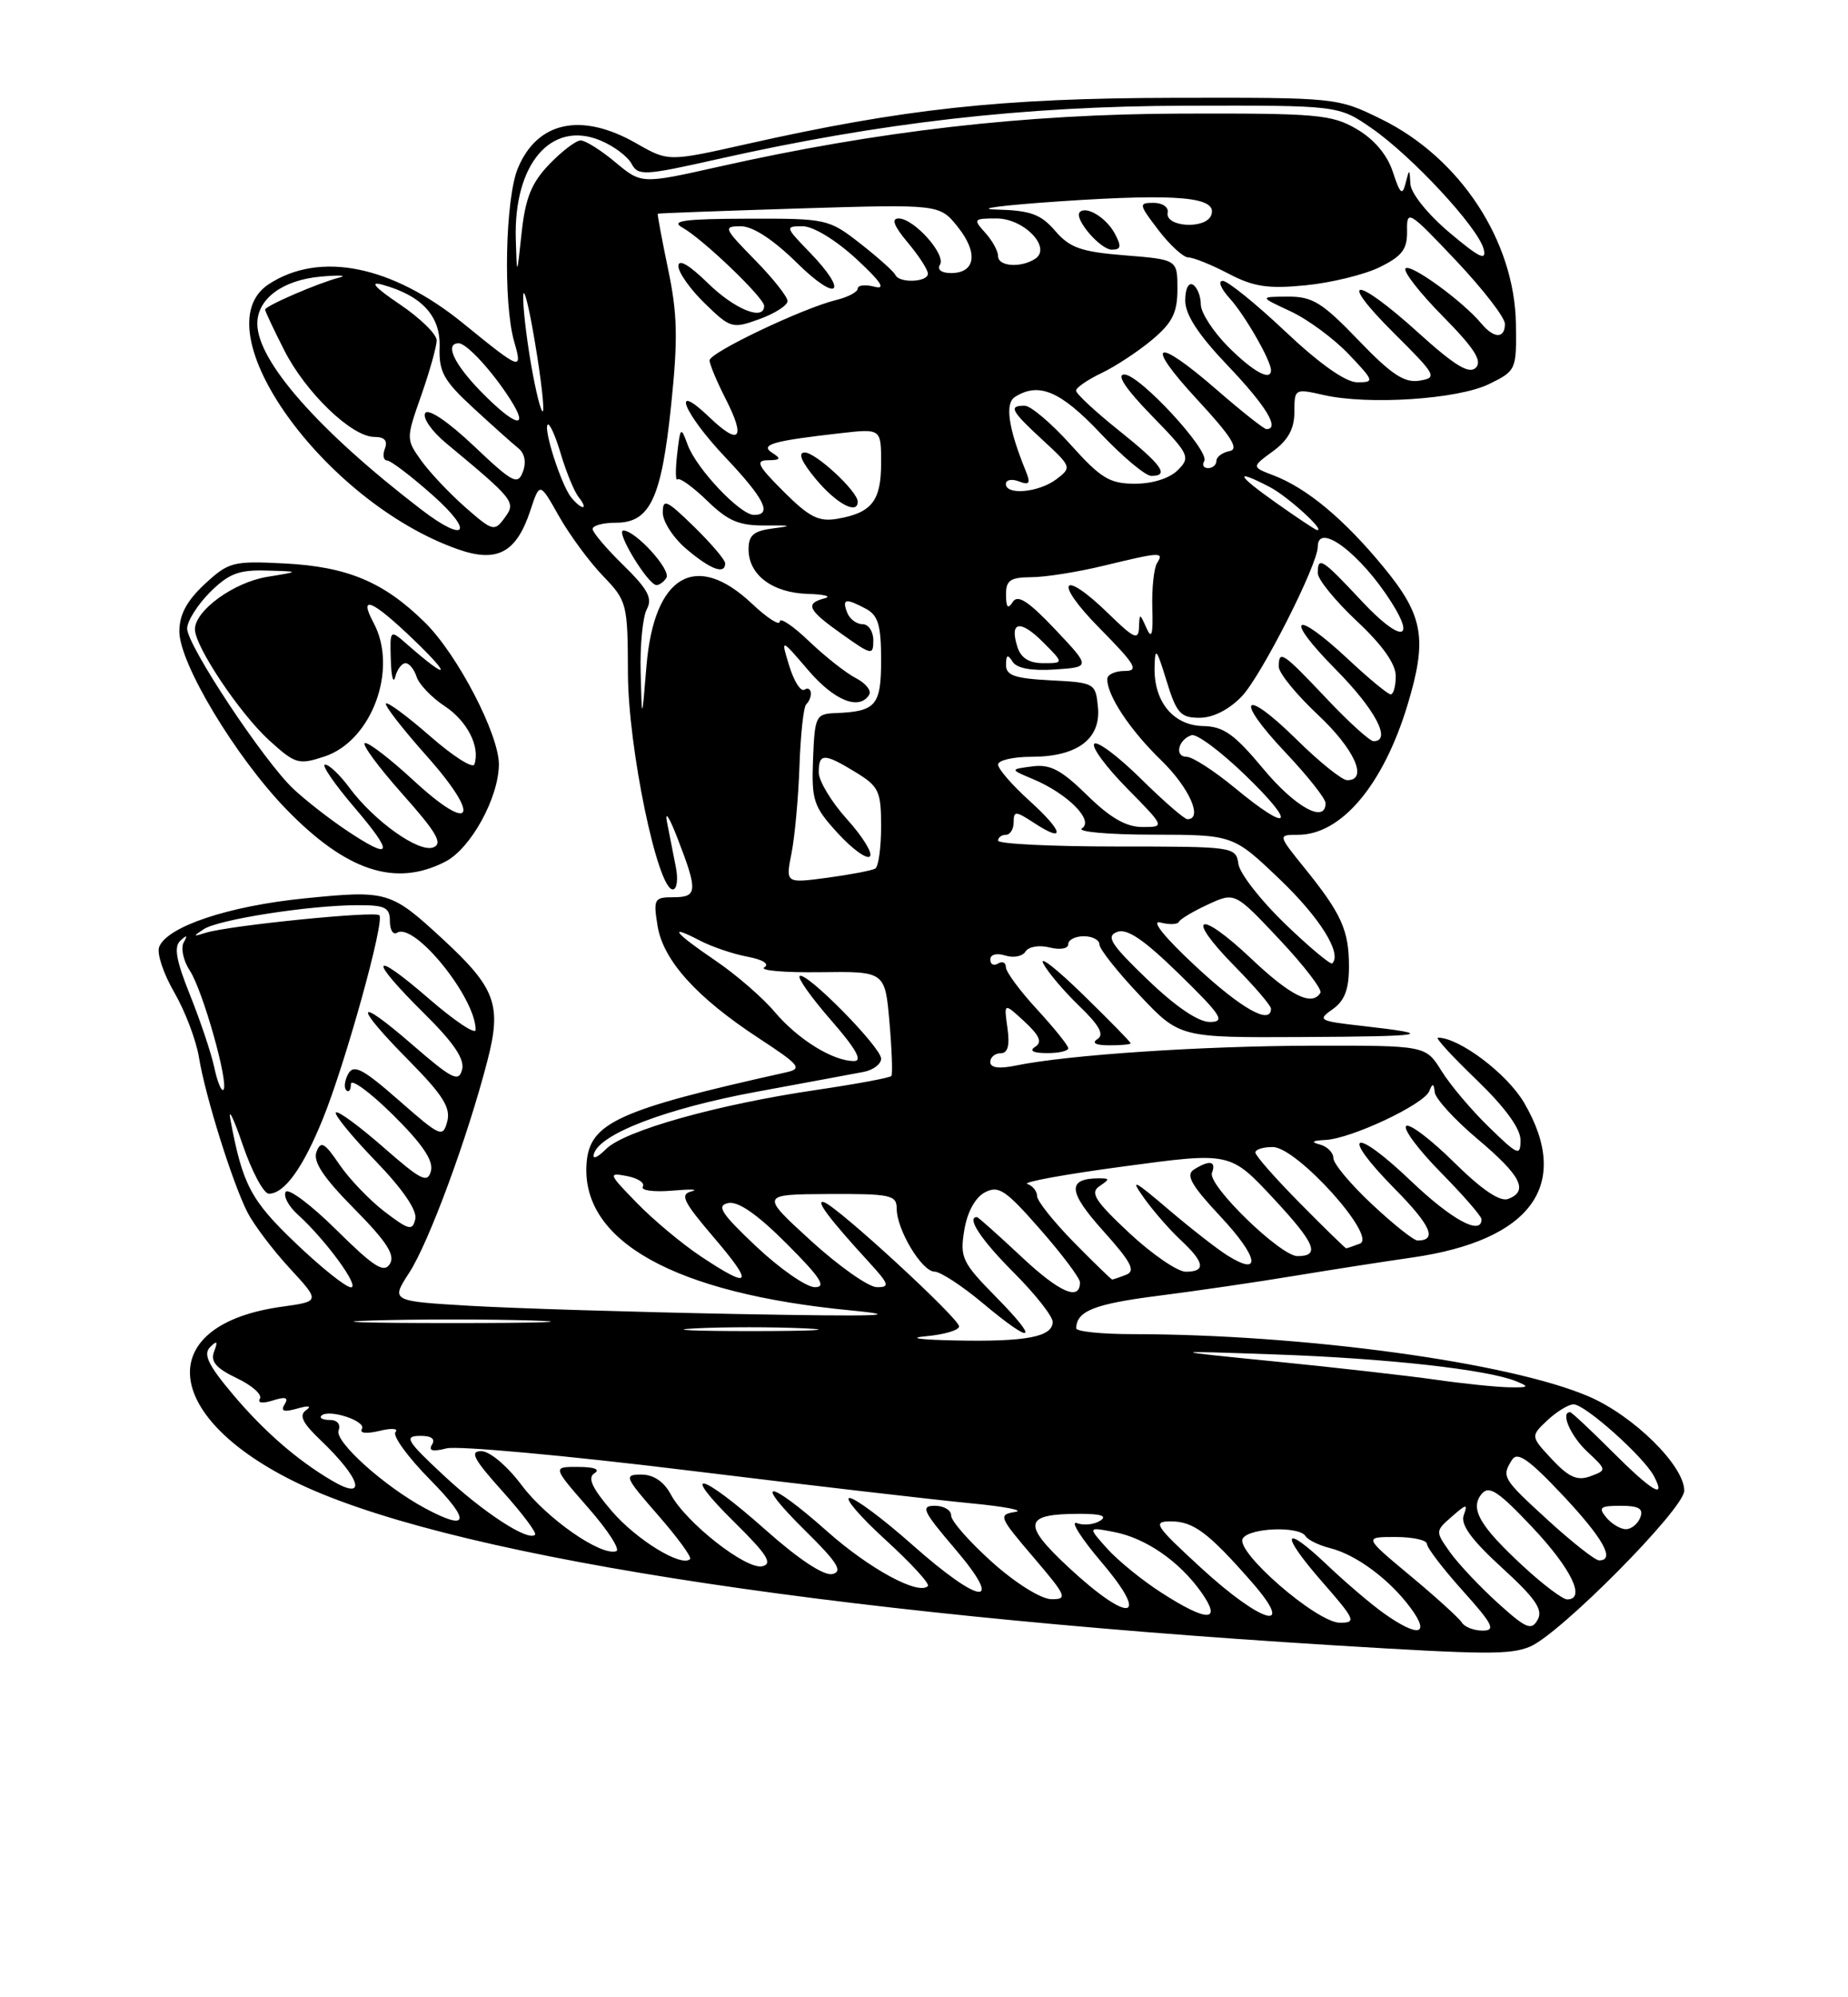 <?xml version="1.0" encoding="UTF-8" standalone="no"?>
<!DOCTYPE svg PUBLIC "-//W3C//DTD SVG 1.1//EN" "http://www.w3.org/Graphics/SVG/1.1/DTD/svg11.dtd" >
<svg xmlns="http://www.w3.org/2000/svg" xmlns:xlink="http://www.w3.org/1999/xlink" version="1.1" viewBox="0 0 237 256">
 <g >
 <path fill="currentColor"
d=" M 196.18 211.07 C 200.00 209.52 216.00 193.38 216.00 191.07 C 216.00 187.86 209.53 181.48 203.76 178.99 C 193.59 174.62 167.22 171.02 145.25 171.00 C 141.26 171.00 138.01 170.66 138.02 170.25 C 138.06 168.04 140.34 167.13 148.50 166.09 C 153.45 165.46 161.32 164.31 166.00 163.53 C 170.68 162.76 177.47 161.70 181.11 161.18 C 196.43 158.98 201.60 151.83 195.46 141.34 C 193.28 137.62 187.15 133.00 184.41 133.00 C 184.03 133.00 186.27 135.44 189.37 138.41 C 192.99 141.90 195.00 144.64 195.00 146.12 C 195.00 148.23 194.69 148.10 190.94 144.45 C 188.70 142.28 185.97 139.04 184.86 137.25 C 182.84 134.00 182.84 134.00 168.17 134.03 C 153.94 134.07 136.89 135.21 130.25 136.58 C 128.11 137.02 127.00 136.86 127.00 136.12 C 127.00 135.51 127.60 135.00 128.33 135.00 C 129.25 135.00 129.52 134.01 129.20 131.75 C 128.74 128.50 128.74 128.50 131.38 130.93 C 133.33 132.74 133.69 133.58 132.76 134.17 C 131.95 134.68 132.49 134.97 134.25 134.98 C 135.76 134.99 137.00 134.71 137.00 134.36 C 137.00 134.01 135.20 131.77 133.00 129.38 C 130.80 127.00 129.00 124.56 129.00 123.96 C 129.00 123.37 128.55 123.16 128.00 123.50 C 127.45 123.84 127.00 123.61 127.00 122.99 C 127.00 122.34 127.80 122.12 128.92 122.47 C 129.97 122.81 131.14 122.58 131.52 121.96 C 131.91 121.33 133.28 121.10 134.61 121.44 C 135.96 121.78 137.00 121.59 137.00 121.02 C 137.00 120.46 137.90 120.00 139.00 120.00 C 140.10 120.00 141.00 120.48 141.00 121.06 C 141.00 121.64 143.32 124.57 146.15 127.56 C 151.29 133.00 151.29 133.00 166.90 132.92 C 183.15 132.84 184.45 132.60 174.65 131.49 C 169.14 130.87 168.92 130.74 170.90 129.36 C 172.44 128.28 173.00 126.82 173.00 123.88 C 173.00 119.24 172.04 117.11 167.30 111.25 C 163.87 107.00 163.87 107.00 166.47 107.00 C 172.01 107.00 177.38 100.64 180.49 90.42 C 183.08 81.88 182.57 78.92 177.43 72.68 C 172.38 66.54 167.60 62.56 163.32 60.93 C 160.50 59.85 160.50 59.85 163.25 57.84 C 165.20 56.42 166.00 54.95 166.00 52.81 C 166.00 49.82 166.05 49.79 169.75 50.63 C 175.49 51.94 186.99 51.18 190.98 49.22 C 194.44 47.53 194.50 47.40 194.41 41.50 C 194.24 30.87 187.25 20.24 177.18 15.29 C 171.50 12.50 171.49 12.50 150.50 12.54 C 128.41 12.58 115.87 13.94 95.69 18.48 C 85.71 20.72 85.71 20.72 81.60 18.37 C 74.59 14.36 68.93 15.54 66.42 21.55 C 64.80 25.41 64.51 38.82 65.94 43.78 C 67.03 47.57 66.87 47.52 59.37 41.42 C 50.24 34.01 40.99 32.16 34.46 36.43 C 25.69 42.18 41.49 64.32 58.69 70.39 C 63.76 72.18 66.23 70.86 68.03 65.39 C 69.22 61.79 69.22 61.79 71.68 66.15 C 73.03 68.54 75.57 71.99 77.32 73.81 C 80.42 77.03 80.50 77.35 80.53 86.31 C 80.56 95.86 84.33 114.00 86.28 114.00 C 86.82 114.00 86.99 112.70 86.67 111.12 C 86.36 109.53 85.85 106.94 85.54 105.37 C 85.24 103.79 85.85 104.75 86.91 107.50 C 89.51 114.22 89.45 115.00 86.37 115.00 C 83.90 115.00 83.77 115.22 84.33 118.67 C 85.05 123.10 89.32 127.84 97.34 133.09 C 102.58 136.52 102.94 136.97 100.84 137.44 C 79.34 142.22 75.63 143.90 75.23 149.05 C 74.44 159.07 86.47 165.78 109.14 167.96 C 116.22 168.65 112.66 168.76 94.50 168.42 C 81.30 168.17 65.92 167.70 60.31 167.37 C 50.12 166.77 50.12 166.77 52.48 163.13 C 55.00 159.26 59.95 145.85 62.50 135.99 C 64.37 128.78 63.58 126.64 56.72 120.31 C 50.10 114.21 49.67 114.08 39.03 115.15 C 29.28 116.13 21.41 118.77 20.41 121.38 C 20.09 122.20 20.97 124.81 22.34 127.18 C 23.72 129.56 25.15 133.30 25.51 135.50 C 26.32 140.47 29.79 151.54 31.72 155.36 C 32.52 156.94 34.95 160.16 37.12 162.52 C 41.07 166.80 41.07 166.80 36.18 167.48 C 19.87 169.72 20.56 181.30 37.50 189.77 C 56.23 199.13 104.77 206.80 171.00 210.88 C 190.55 212.08 193.61 212.11 196.18 211.07 Z  M 145.00 133.72 C 145.00 133.56 142.25 130.75 138.88 127.47 C 135.52 124.19 133.23 122.40 133.80 123.50 C 134.37 124.60 136.45 127.05 138.41 128.94 C 140.99 131.42 141.64 132.61 140.75 133.18 C 139.96 133.68 140.51 133.98 142.25 133.98 C 143.76 133.99 145.00 133.87 145.00 133.72 Z  M 57.13 110.43 C 60.37 108.76 63.94 102.28 63.98 98.00 C 64.01 94.16 58.69 83.93 54.53 79.82 C 49.25 74.60 44.59 72.64 36.50 72.22 C 29.87 71.88 29.33 72.02 26.25 74.87 C 23.96 77.00 23.00 78.78 23.00 80.93 C 23.00 85.02 30.19 96.98 36.68 103.69 C 44.41 111.66 50.72 113.75 57.13 110.43 Z  M 177.50 206.80 C 175.85 205.63 172.60 202.86 170.27 200.65 C 164.47 195.13 164.06 196.46 169.61 202.80 C 173.81 207.60 173.98 208.00 171.83 207.99 C 168.86 207.97 158.36 198.85 159.38 197.19 C 160.24 195.81 166.62 195.57 167.43 196.89 C 167.73 197.38 169.16 198.07 170.59 198.43 C 173.95 199.28 178.21 202.44 180.92 206.11 C 183.49 209.59 181.88 209.91 177.50 206.80 Z  M 187.48 207.97 C 187.14 207.41 184.16 204.71 180.87 201.97 C 174.90 197.00 174.90 197.00 178.95 197.00 C 181.18 197.00 183.00 197.40 183.00 197.89 C 183.00 198.38 185.07 201.08 187.59 203.89 C 191.46 208.19 191.86 209.00 190.15 209.00 C 189.03 209.00 187.83 208.54 187.48 207.97 Z  M 192.10 205.47 C 189.80 203.39 187.05 200.47 185.98 198.98 C 184.06 196.28 184.06 196.25 186.20 194.38 C 188.07 192.74 188.26 192.72 187.72 194.20 C 187.28 195.40 188.69 197.35 192.61 200.93 C 196.93 204.88 197.92 206.32 197.20 207.61 C 196.40 209.03 195.73 208.75 192.10 205.47 Z  M 148.95 204.14 C 146.50 202.57 143.38 200.03 142.00 198.50 C 139.50 195.71 139.50 195.71 142.83 196.35 C 146.90 197.12 151.21 200.08 154.03 204.04 C 156.79 207.92 154.88 207.96 148.95 204.14 Z  M 154.02 200.95 C 148.10 195.51 147.77 195.00 150.16 195.00 C 153.05 195.00 154.98 196.44 160.51 202.75 C 166.33 209.39 161.86 208.15 154.02 200.95 Z  M 137.06 200.91 C 131.01 195.28 131.27 194.03 138.50 194.03 C 141.23 194.03 142.05 194.31 141.09 194.92 C 140.32 195.41 138.97 195.55 138.09 195.22 C 137.22 194.90 138.67 197.19 141.33 200.31 C 147.63 207.74 144.83 208.13 137.06 200.91 Z  M 127.23 200.22 C 124.33 197.62 121.97 194.94 121.98 194.25 C 121.99 193.56 121.05 193.00 119.88 193.00 C 118.03 193.00 118.36 193.70 122.46 198.50 C 128.94 206.09 125.80 205.80 117.00 198.00 C 113.28 194.70 109.66 192.00 108.95 192.00 C 108.25 192.00 110.34 194.43 113.59 197.39 C 116.84 200.36 119.28 203.01 119.00 203.29 C 117.79 204.50 111.48 201.08 106.05 196.25 C 98.43 189.49 96.41 189.43 103.25 196.17 C 107.41 200.27 108.14 201.43 106.75 201.75 C 105.66 202.00 102.42 199.86 98.16 196.07 C 89.83 188.67 86.99 188.01 94.25 195.17 C 98.39 199.25 99.13 200.43 97.76 200.75 C 95.69 201.22 87.95 195.15 86.02 191.53 C 85.14 189.90 83.81 189.00 82.25 189.00 C 79.98 189.00 80.11 189.30 84.39 194.20 C 86.89 197.06 88.74 199.59 88.50 199.83 C 87.42 200.92 81.60 197.35 78.45 193.67 C 75.91 190.70 75.32 189.41 76.24 188.83 C 77.02 188.34 76.22 188.02 74.17 188.02 C 70.84 188.00 70.84 188.00 75.43 193.25 C 77.96 196.13 79.58 198.64 79.03 198.82 C 77.06 199.48 70.09 194.62 66.90 190.36 C 65.04 187.88 62.81 186.00 61.72 186.00 C 60.20 186.00 60.74 187.03 64.44 191.14 C 66.98 193.97 68.86 196.47 68.62 196.71 C 67.73 197.60 62.03 193.89 56.85 189.06 C 52.17 184.70 51.79 184.07 53.81 184.04 C 55.30 184.01 55.87 184.41 55.41 185.15 C 54.91 185.95 55.47 186.10 57.28 185.64 C 58.71 185.29 72.61 186.55 88.18 188.46 C 103.76 190.37 120.10 192.26 124.50 192.68 C 128.90 193.10 131.46 193.60 130.19 193.79 C 128.00 194.14 128.11 194.42 132.52 199.58 C 136.79 204.58 136.97 205.00 134.83 204.97 C 133.50 204.95 130.24 202.92 127.23 200.22 Z  M 195.41 200.81 C 189.76 195.60 188.46 193.36 190.02 191.48 C 190.96 190.34 192.14 191.12 196.55 195.79 C 201.53 201.08 203.42 205.00 200.98 205.00 C 200.42 205.00 197.91 203.12 195.41 200.81 Z  M 198.58 194.90 C 192.66 189.49 192.54 189.28 193.92 187.10 C 194.60 186.02 196.07 187.04 200.37 191.60 C 205.59 197.15 207.20 200.00 205.08 200.00 C 204.57 200.00 201.65 197.70 198.58 194.90 Z  M 206.00 194.50 C 204.94 193.22 205.21 193.00 207.85 193.00 C 210.18 193.00 210.80 193.37 210.36 194.50 C 210.05 195.32 209.21 196.00 208.52 196.00 C 207.82 196.00 206.68 195.32 206.00 194.50 Z  M 54.50 193.31 C 49.27 190.50 42.88 184.75 43.42 183.34 C 43.72 182.56 43.26 182.00 42.30 182.00 C 41.40 182.00 40.91 181.75 41.22 181.45 C 42.13 180.54 47.03 182.14 46.41 183.15 C 46.07 183.70 46.99 183.80 48.67 183.40 C 50.22 183.02 51.15 183.09 50.72 183.55 C 50.30 184.01 52.31 186.77 55.19 189.69 C 60.42 194.99 60.17 196.35 54.50 193.31 Z  M 42.46 189.71 C 38.02 187.08 33.80 183.39 29.87 178.73 C 26.71 174.98 26.03 173.58 26.94 172.67 C 27.84 171.77 27.97 171.90 27.46 173.22 C 26.97 174.51 27.69 175.36 30.36 176.64 C 32.32 177.57 33.65 178.75 33.33 179.27 C 32.99 179.83 33.67 179.92 35.00 179.50 C 36.63 178.98 37.05 179.12 36.50 180.00 C 35.95 180.88 36.40 181.03 38.12 180.54 C 39.60 180.12 40.02 180.20 39.25 180.75 C 38.32 181.40 38.79 182.38 41.08 184.56 C 46.37 189.60 47.15 192.51 42.46 189.71 Z  M 206.71 186.00 C 203.96 183.25 201.55 181.00 201.36 181.00 C 200.09 181.00 201.41 184.04 203.54 186.04 C 206.08 188.42 206.08 188.43 203.95 189.22 C 202.28 189.83 201.20 189.35 199.04 187.05 C 196.28 184.09 196.28 184.09 198.45 182.04 C 199.65 180.92 201.16 180.00 201.81 180.00 C 203.28 180.00 210.75 186.67 212.09 189.16 C 213.76 192.29 211.92 191.21 206.71 186.00 Z  M 184.06 176.83 C 180.52 176.33 171.29 175.28 163.56 174.51 C 149.50 173.11 149.50 173.11 163.50 173.60 C 177.83 174.10 190.70 175.53 194.42 177.03 C 196.21 177.76 196.09 177.86 193.50 177.81 C 191.85 177.78 187.60 177.34 184.06 176.83 Z  M 118.75 171.27 C 121.09 171.06 123.00 170.49 123.00 170.01 C 123.00 168.98 107.45 154.68 105.70 154.10 C 104.45 153.69 106.32 156.19 111.42 161.75 C 114.04 164.61 114.16 165.00 112.45 164.98 C 111.38 164.97 107.58 162.29 104.00 159.03 C 97.50 153.09 97.50 153.09 106.25 153.04 C 114.23 153.00 115.00 153.17 115.00 154.92 C 115.00 157.62 118.23 162.99 119.86 162.99 C 120.61 163.00 123.37 164.80 126.00 167.00 C 132.51 172.45 133.45 172.04 127.74 166.24 C 123.40 161.83 123.09 161.20 123.66 157.70 C 124.04 155.37 125.05 153.51 126.29 152.84 C 128.06 151.90 128.95 152.49 133.40 157.57 C 136.21 160.77 138.50 163.82 138.50 164.36 C 138.50 166.82 135.87 165.66 130.94 161.03 C 127.99 158.27 125.45 156.00 125.29 156.00 C 123.89 156.00 125.85 158.95 130.00 163.10 C 132.75 165.85 135.00 168.70 135.00 169.43 C 135.00 171.35 131.61 172.00 122.50 171.81 C 117.95 171.72 116.33 171.49 118.75 171.27 Z  M 89.21 170.26 C 92.89 170.07 99.19 170.07 103.21 170.26 C 107.22 170.45 104.20 170.60 96.50 170.61 C 88.80 170.61 85.52 170.45 89.21 170.26 Z  M 47.75 169.25 C 53.39 169.08 62.61 169.08 68.25 169.25 C 73.89 169.43 69.28 169.58 58.00 169.58 C 46.72 169.58 42.11 169.43 47.75 169.25 Z  M 37.92 159.34 C 32.16 153.85 31.11 151.86 29.55 143.50 C 29.24 141.85 29.96 143.31 31.13 146.75 C 32.31 150.19 33.82 153.00 34.48 153.00 C 36.47 153.00 38.86 149.69 41.40 143.42 C 44.30 136.28 49.37 118.03 48.65 117.31 C 48.07 116.74 29.31 118.63 26.38 119.56 C 24.74 120.08 24.71 120.02 26.14 119.09 C 28.05 117.85 39.57 116.05 45.75 116.02 C 49.38 116.00 50.00 116.30 50.00 118.06 C 50.00 119.19 50.41 119.86 50.92 119.55 C 53.15 118.17 61.00 127.87 61.00 132.00 C 61.00 132.66 58.30 130.86 55.00 128.00 C 47.54 121.54 47.15 122.74 54.38 129.88 C 58.18 133.64 59.62 135.75 59.26 137.10 C 58.83 138.75 57.99 138.32 52.88 133.90 C 45.49 127.49 45.25 128.67 52.47 135.97 C 56.78 140.33 57.82 141.98 57.36 143.73 C 56.80 145.85 56.49 145.72 51.15 141.03 C 46.55 137.00 45.37 136.38 44.67 137.62 C 44.20 138.46 44.08 139.42 44.41 139.74 C 44.73 140.07 45.00 139.71 45.00 138.95 C 45.00 138.19 47.42 139.96 50.38 142.88 C 54.16 146.61 55.61 148.76 55.27 150.08 C 54.84 151.71 54.02 151.30 49.16 147.04 C 46.07 144.34 43.34 142.33 43.08 142.59 C 42.82 142.84 45.10 145.63 48.14 148.78 C 51.64 152.40 53.52 155.14 53.26 156.25 C 52.90 157.79 52.45 157.68 49.33 155.31 C 47.40 153.83 44.79 151.11 43.53 149.26 C 41.62 146.44 41.14 146.18 40.59 147.63 C 40.11 148.88 41.46 150.92 45.43 154.93 C 49.59 159.14 50.71 160.87 50.00 162.00 C 49.24 163.22 47.96 162.40 43.15 157.65 C 39.90 154.43 36.97 152.24 36.64 152.77 C 36.32 153.30 36.99 154.58 38.13 155.62 C 41.72 158.85 46.22 165.00 45.01 165.00 C 44.37 165.00 41.18 162.46 37.92 159.34 Z  M 97.00 159.78 C 92.48 155.52 91.84 154.53 93.39 154.20 C 94.66 153.93 97.11 155.63 100.88 159.40 C 105.24 163.76 106.04 165.00 104.49 164.98 C 103.40 164.97 100.03 162.63 97.00 159.78 Z  M 89.92 161.06 C 87.49 159.45 83.78 156.35 81.67 154.18 C 78.02 150.43 77.96 150.27 80.41 150.74 C 81.82 151.01 82.73 151.62 82.44 152.10 C 82.14 152.58 83.83 152.81 86.20 152.61 C 88.56 152.40 89.69 152.44 88.69 152.70 C 87.17 153.08 87.60 153.99 91.52 158.58 C 96.75 164.70 96.35 165.33 89.92 161.06 Z  M 137.71 159.22 C 135.12 156.58 133.00 153.92 133.00 153.30 C 133.00 152.68 132.44 151.98 131.75 151.75 C 131.06 151.52 136.64 150.50 144.14 149.50 C 157.77 147.66 157.77 147.66 163.29 153.58 C 168.69 159.38 169.37 161.00 166.40 161.00 C 164.21 161.00 154.83 151.88 155.43 150.33 C 156.01 148.80 155.12 148.64 153.11 149.91 C 152.03 150.60 152.78 151.92 156.51 155.91 C 161.37 161.10 161.86 163.67 157.50 160.97 C 156.18 160.16 152.73 157.47 149.83 155.00 C 145.41 151.23 144.90 150.99 146.68 153.50 C 147.85 155.15 149.97 157.59 151.40 158.92 C 154.50 161.81 154.69 163.00 152.07 163.00 C 151.01 163.00 147.75 160.76 144.82 158.03 C 140.44 153.93 139.76 152.87 141.00 152.04 C 142.33 151.14 142.33 151.03 141.00 151.03 C 136.82 151.03 136.94 152.71 141.45 157.73 C 145.08 161.77 145.68 162.91 144.42 163.39 C 143.55 163.73 142.74 164.00 142.63 164.00 C 142.52 164.00 140.30 161.85 137.71 159.22 Z  M 166.72 154.22 C 163.57 151.04 161.00 148.12 161.00 147.72 C 161.00 147.32 162.01 147.01 163.25 147.02 C 166.35 147.06 176.68 158.53 174.40 159.40 C 173.54 159.73 172.75 160.00 172.64 160.00 C 172.53 160.00 169.86 157.40 166.72 154.22 Z  M 175.96 154.36 C 173.23 151.81 171.00 149.15 171.00 148.44 C 171.00 147.73 170.21 146.94 169.25 146.69 C 168.06 146.38 168.30 146.19 170.00 146.11 C 173.31 145.94 182.62 141.56 183.30 139.85 C 183.72 138.80 183.88 138.83 184.00 140.00 C 184.09 140.82 186.56 143.53 189.50 146.00 C 195.08 150.70 196.07 152.65 193.42 153.67 C 192.37 154.07 190.04 152.50 186.45 148.95 C 183.48 146.02 180.73 143.94 180.33 144.33 C 179.94 144.73 181.95 147.41 184.81 150.31 C 187.66 153.20 190.00 155.89 190.00 156.28 C 190.00 158.43 186.16 156.34 180.92 151.34 C 173.52 144.28 171.73 145.13 178.83 152.33 C 183.52 157.08 184.37 159.00 181.79 159.00 C 181.31 159.00 178.68 156.91 175.96 154.36 Z  M 76.17 147.88 C 76.95 145.31 85.46 142.07 97.00 139.94 C 103.33 138.77 109.51 137.63 110.75 137.39 C 111.99 137.15 113.00 136.39 113.00 135.69 C 113.00 134.22 103.29 124.38 102.55 125.11 C 102.28 125.38 104.11 127.94 106.61 130.80 C 109.76 134.41 110.66 136.00 109.53 136.00 C 106.81 136.00 102.34 133.23 99.34 129.69 C 97.78 127.84 94.36 124.89 91.75 123.12 C 86.47 119.54 85.54 118.36 89.75 120.55 C 91.26 121.34 94.01 122.28 95.85 122.62 C 97.84 123.00 98.72 123.55 98.02 123.99 C 97.37 124.39 100.59 124.67 105.17 124.61 C 113.50 124.50 113.50 124.50 114.07 131.00 C 114.38 134.57 114.49 137.69 114.32 137.91 C 114.15 138.14 109.85 138.94 104.76 139.69 C 92.01 141.56 80.09 144.91 77.72 147.28 C 76.60 148.40 75.93 148.66 76.17 147.88 Z  M 27.48 136.82 C 27.09 134.99 25.69 130.83 24.38 127.56 C 22.59 123.11 22.27 121.35 23.14 120.56 C 23.97 119.79 24.09 119.86 23.56 120.79 C 23.16 121.51 23.51 123.14 24.35 124.42 C 26.02 126.96 29.39 138.94 28.65 139.68 C 28.40 139.94 27.87 138.65 27.48 136.82 Z  M 147.17 125.56 C 142.46 121.04 141.80 120.01 143.26 119.45 C 144.54 118.96 146.69 120.42 151.26 124.88 C 156.67 130.17 157.19 130.98 155.16 130.99 C 153.68 131.00 150.75 129.01 147.17 125.56 Z  M 153.34 123.85 C 149.34 120.13 147.55 117.91 148.81 118.24 C 149.96 118.54 151.04 118.50 151.20 118.14 C 151.37 117.79 153.05 116.79 154.94 115.92 C 158.37 114.34 158.37 114.34 164.09 120.42 C 167.23 123.76 169.60 126.84 169.34 127.25 C 168.26 129.02 165.53 127.67 160.43 122.84 C 153.68 116.46 151.88 117.28 158.31 123.81 C 160.89 126.43 163.00 128.89 163.00 129.28 C 163.00 131.44 159.19 129.29 153.34 123.85 Z  M 164.80 118.41 C 161.69 115.41 158.99 111.96 158.82 110.73 C 158.50 108.53 158.26 108.50 143.25 108.50 C 134.86 108.50 128.00 108.16 128.00 107.75 C 128.00 107.34 128.45 107.00 129.00 107.00 C 129.55 107.00 130.00 106.27 130.00 105.38 C 130.00 103.92 130.24 103.93 132.59 105.46 C 136.72 108.17 136.41 106.60 132.03 102.64 C 129.81 100.64 128.00 98.55 128.00 98.00 C 128.00 97.45 129.92 97.00 132.28 97.00 C 138.14 97.00 141.20 94.72 140.81 90.65 C 140.51 87.56 140.40 87.49 134.75 87.20 C 130.11 86.96 129.00 86.57 129.02 85.20 C 129.03 83.91 129.23 83.82 129.86 84.81 C 130.40 85.67 132.30 86.01 135.29 85.81 C 139.88 85.50 139.88 85.50 135.31 80.66 C 131.87 77.03 130.51 76.16 129.88 77.16 C 129.27 78.12 129.03 77.87 129.02 76.25 C 129.00 74.38 129.55 74.00 132.25 73.98 C 134.04 73.98 138.20 73.32 141.50 72.52 C 148.91 70.73 149.30 70.71 148.38 72.19 C 147.98 72.85 147.71 75.43 147.78 77.94 C 147.89 81.36 147.70 82.00 147.03 80.50 C 146.16 78.55 146.14 78.55 146.07 80.45 C 146.01 82.10 145.41 81.83 142.21 78.70 C 136.13 72.77 135.01 74.44 141.00 80.50 C 145.65 85.21 146.11 86.00 144.22 86.00 C 143.00 86.00 142.00 86.47 142.00 87.05 C 142.00 89.18 144.95 93.61 148.92 97.45 C 152.51 100.94 154.33 105.00 152.28 105.00 C 151.89 105.00 149.20 102.66 146.31 99.81 C 143.41 96.95 140.73 94.94 140.34 95.33 C 139.94 95.72 141.83 98.29 144.52 101.02 C 149.42 106.00 149.42 106.00 146.50 106.00 C 144.42 106.00 142.37 104.82 139.42 101.92 C 136.10 98.67 134.68 97.92 132.38 98.23 C 129.50 98.61 129.50 98.61 132.50 99.87 C 136.92 101.73 140.34 105.17 138.76 106.17 C 138.07 106.61 142.15 106.98 147.82 106.98 C 158.15 107.00 158.15 107.00 164.10 112.68 C 169.25 117.59 172.14 122.20 170.86 123.48 C 170.65 123.69 167.92 121.41 164.80 118.41 Z  M 101.51 109.36 C 101.93 107.24 102.39 102.21 102.53 98.19 C 102.67 94.18 103.05 90.61 103.39 90.28 C 104.31 89.35 104.12 87.81 103.16 88.40 C 102.69 88.69 101.82 87.32 101.22 85.35 C 100.12 81.78 100.12 81.78 103.64 85.89 C 106.99 89.81 110.20 91.10 111.47 89.05 C 111.79 88.53 111.03 87.57 109.78 86.93 C 108.53 86.29 105.81 84.15 103.75 82.18 C 101.69 80.21 100.00 79.08 100.00 79.67 C 100.00 80.25 98.39 79.22 96.43 77.37 C 89.22 70.57 83.87 73.74 82.91 85.35 C 82.32 92.50 82.32 92.50 82.16 86.18 C 82.07 82.71 82.43 79.07 82.95 78.09 C 83.71 76.68 83.09 75.52 79.95 72.45 C 77.78 70.33 76.00 68.24 76.00 67.80 C 76.00 67.36 77.34 67.00 78.98 67.00 C 83.37 67.00 84.83 63.90 86.07 51.93 C 86.96 43.43 86.88 40.20 85.68 34.50 C 84.88 30.65 84.28 27.45 84.36 27.39 C 84.44 27.33 92.60 27.03 102.50 26.72 C 120.50 26.17 120.50 26.17 122.85 29.11 C 125.49 32.42 125.10 35.00 121.97 35.00 C 120.74 35.00 120.15 34.56 120.55 33.93 C 121.35 32.62 117.21 28.00 115.24 28.00 C 114.27 28.00 114.65 28.98 116.41 31.08 C 117.83 32.77 119.00 34.57 119.00 35.08 C 119.00 36.18 115.31 36.33 114.83 35.24 C 114.65 34.83 112.64 33.03 110.36 31.24 C 106.28 28.06 106.04 28.00 95.86 28.03 C 87.78 28.05 85.94 28.30 87.50 29.16 C 90.06 30.56 98.00 38.16 98.00 39.21 C 98.00 41.18 94.24 39.67 90.79 36.30 C 88.39 33.95 87.00 33.14 87.00 34.10 C 87.00 34.93 88.53 37.09 90.40 38.90 C 93.68 42.09 93.93 42.16 97.40 40.90 C 99.38 40.18 101.00 39.14 101.00 38.59 C 101.00 38.03 99.11 35.65 96.79 33.29 C 92.82 29.24 92.72 29.00 95.01 29.00 C 96.55 29.00 99.17 30.71 102.22 33.71 C 107.48 38.90 108.94 37.59 103.80 32.30 C 100.69 29.09 100.67 29.00 102.94 29.00 C 104.29 29.00 107.18 30.76 109.78 33.15 C 112.99 36.11 113.67 37.15 112.15 36.75 C 110.97 36.44 110.00 36.55 110.00 36.99 C 110.00 37.42 108.76 38.08 107.25 38.45 C 102.97 39.49 91.00 45.19 91.00 46.19 C 91.00 46.68 91.93 48.91 93.07 51.14 C 95.68 56.25 94.85 57.19 90.99 53.49 C 85.95 48.66 87.62 52.91 93.00 58.59 C 98.05 63.93 99.08 66.00 96.70 66.00 C 94.92 66.00 89.32 60.08 88.19 57.01 C 87.32 54.63 87.25 54.69 86.84 58.22 C 86.61 60.26 86.63 61.71 86.89 61.44 C 87.15 61.18 88.86 62.41 90.69 64.18 C 93.40 66.81 94.79 67.39 98.25 67.35 C 101.48 67.32 101.72 67.40 99.25 67.71 C 96.65 68.04 96.00 68.58 96.00 70.41 C 96.00 73.68 99.05 75.98 103.58 76.12 C 105.74 76.18 106.71 76.44 105.75 76.69 C 103.19 77.36 103.59 78.18 108.02 81.31 C 111.80 83.99 112.00 84.03 112.00 82.06 C 112.00 80.93 111.37 80.00 110.61 80.00 C 109.84 80.00 108.95 79.33 108.64 78.50 C 107.96 76.73 108.45 76.64 111.07 78.04 C 112.62 78.87 113.00 80.16 113.00 84.57 C 113.00 90.44 112.35 91.20 107.14 91.40 C 104.63 91.50 104.49 91.78 104.27 97.29 C 104.07 102.63 104.32 103.37 107.44 106.79 C 109.31 108.83 111.16 110.17 111.56 109.77 C 111.96 109.38 110.64 107.24 108.64 105.02 C 106.64 102.81 105.00 100.10 105.00 99.00 C 105.00 96.51 105.68 96.50 109.75 98.99 C 112.71 100.80 113.00 101.41 113.00 105.93 C 113.00 108.65 112.66 111.08 112.25 111.33 C 111.84 111.57 109.08 112.10 106.12 112.50 C 100.74 113.22 100.74 113.22 101.51 109.36 Z  M 85.46 74.06 C 86.09 73.04 81.50 68.00 79.95 68.00 C 78.87 68.00 83.10 74.97 84.19 74.99 C 84.57 74.99 85.14 74.58 85.46 74.06 Z  M 93.00 72.20 C 93.00 71.76 91.20 69.65 89.00 67.50 C 85.49 64.08 85.00 63.85 85.00 65.71 C 85.00 66.87 86.38 68.99 88.08 70.41 C 91.17 73.02 93.00 73.68 93.00 72.20 Z  M 158.38 101.00 C 155.71 98.80 152.93 97.00 152.18 97.00 C 150.59 97.00 151.09 94.80 152.81 94.23 C 153.47 94.01 156.59 96.34 159.75 99.40 C 166.40 105.83 165.50 106.88 158.38 101.00 Z  M 162.00 98.53 C 158.32 94.11 156.92 93.11 154.31 93.06 C 150.48 92.99 147.97 89.95 148.07 85.53 C 148.13 82.87 148.32 83.08 149.60 87.25 C 150.88 91.43 151.40 92.00 153.84 92.00 C 155.57 92.00 157.62 90.96 159.26 89.25 C 161.75 86.65 169.00 72.37 169.00 70.07 C 169.00 66.82 174.52 70.99 178.46 77.22 C 181.67 82.28 179.47 82.21 174.68 77.09 C 169.53 71.58 169.00 71.24 169.00 73.46 C 169.00 74.26 171.25 77.02 174.00 79.60 C 177.27 82.66 179.00 85.09 179.00 86.64 C 179.00 87.94 178.71 89.00 178.35 89.00 C 178.00 89.00 175.54 86.97 172.90 84.50 C 165.88 77.94 164.56 78.99 171.28 85.78 C 176.39 90.94 178.53 95.00 176.15 95.00 C 175.67 95.00 172.95 92.53 170.09 89.50 C 164.47 83.56 164.00 83.25 164.00 85.46 C 164.00 86.26 166.25 89.02 169.00 91.60 C 173.71 96.00 175.51 100.00 172.78 100.00 C 172.11 100.00 169.20 97.66 166.31 94.81 C 159.42 88.01 158.18 89.38 164.84 96.43 C 167.68 99.43 170.00 102.36 170.00 102.94 C 170.00 105.61 166.10 103.46 162.00 98.53 Z  M 130.48 82.92 C 129.43 79.64 130.83 79.37 133.76 82.30 C 136.45 85.00 136.45 85.00 133.79 85.00 C 131.98 85.00 130.93 84.34 130.48 82.92 Z  M 54.00 65.29 C 40.88 55.23 33.00 46.29 33.00 41.48 C 33.00 38.29 36.26 35.88 41.17 35.45 C 43.55 35.24 44.60 35.30 43.50 35.58 C 40.79 36.28 34.00 39.21 34.00 39.69 C 34.00 39.89 35.10 42.23 36.44 44.87 C 39.19 50.31 45.11 56.00 48.00 56.00 C 49.31 56.00 49.75 56.49 49.36 57.50 C 49.05 58.33 49.17 59.01 49.64 59.02 C 50.11 59.03 52.75 61.04 55.50 63.48 C 60.91 68.29 59.74 69.70 54.00 65.29 Z  M 59.66 65.01 C 57.63 63.22 55.09 60.53 54.01 59.02 C 52.07 56.29 52.07 56.23 54.03 50.66 C 55.11 47.57 56.00 44.41 56.00 43.62 C 56.00 42.83 53.86 40.75 51.25 38.99 C 48.10 36.87 47.34 36.02 49.00 36.48 C 54.09 37.88 56.51 40.50 56.38 44.48 C 56.27 47.66 56.89 48.78 60.69 52.28 C 63.13 54.53 65.73 56.85 66.46 57.44 C 67.29 58.10 67.52 59.24 67.06 60.46 C 66.40 62.23 65.77 61.90 60.76 57.15 C 57.45 54.02 54.92 52.32 54.53 52.95 C 54.17 53.54 55.35 55.25 57.16 56.76 C 66.02 64.12 66.20 64.36 64.72 66.37 C 63.41 68.16 63.19 68.10 59.66 65.01 Z  M 163.64 64.44 C 158.55 60.84 158.22 60.03 162.80 62.40 C 165.11 63.59 170.10 68.12 168.90 67.94 C 168.68 67.91 166.31 66.33 163.64 64.44 Z  M 100.50 63.01 C 97.15 59.67 96.83 59.01 98.50 58.99 C 100.10 58.97 100.21 58.79 99.05 58.05 C 97.39 57.00 99.07 56.51 107.75 55.53 C 113.00 54.93 113.00 54.93 113.00 59.34 C 113.00 64.20 111.81 65.73 107.40 66.49 C 105.01 66.91 103.80 66.30 100.50 63.01 Z  M 110.00 64.30 C 110.00 62.99 104.63 58.00 103.21 58.00 C 102.28 58.00 102.76 59.16 104.65 61.43 C 107.25 64.55 110.00 66.03 110.00 64.30 Z  M 73.25 63.75 C 71.97 62.14 69.67 55.00 70.24 54.43 C 70.48 54.18 71.25 55.90 71.94 58.24 C 72.64 60.58 73.67 63.06 74.23 63.75 C 74.79 64.44 75.02 65.00 74.74 65.00 C 74.47 65.00 73.80 64.44 73.25 63.75 Z  M 129.00 62.03 C 129.00 61.50 129.75 61.35 130.67 61.70 C 132.01 62.22 132.19 61.96 131.57 60.42 C 129.31 54.88 128.85 51.71 130.16 50.88 C 133.22 48.94 135.99 50.11 141.09 55.50 C 143.95 58.52 146.90 61.00 147.65 61.00 C 150.03 61.00 149.03 59.60 143.45 55.14 C 140.45 52.74 138.00 50.46 138.00 50.07 C 138.00 49.69 139.48 48.67 141.28 47.81 C 143.08 46.95 146.01 45.02 147.78 43.53 C 150.36 41.36 151.00 40.07 151.00 37.05 C 151.00 33.27 151.00 33.27 144.28 32.73 C 138.66 32.28 137.20 31.77 135.33 29.60 C 133.49 27.46 132.16 26.97 127.80 26.86 C 124.88 26.78 128.57 26.30 136.00 25.80 C 151.22 24.78 156.23 25.25 155.33 27.59 C 154.62 29.43 149.38 29.11 149.75 27.25 C 149.89 26.56 149.08 26.00 147.95 26.00 C 146.00 26.00 146.03 26.17 148.57 29.50 C 150.04 31.42 151.76 33.00 152.41 33.00 C 153.05 33.00 155.36 33.93 157.54 35.07 C 160.76 36.76 162.61 37.04 167.43 36.57 C 170.69 36.25 174.97 35.21 176.93 34.25 C 179.82 32.83 180.49 31.95 180.45 29.61 C 180.40 26.83 180.65 26.98 186.70 33.37 C 190.16 37.03 193.00 40.69 193.00 41.51 C 193.00 43.44 191.59 43.41 189.97 41.46 C 187.61 38.62 180.91 33.75 180.26 34.40 C 179.91 34.76 182.05 37.51 185.02 40.52 C 189.08 44.63 190.13 46.27 189.27 47.13 C 188.41 47.99 186.58 46.88 181.89 42.64 C 173.77 35.29 171.36 35.33 178.77 42.70 C 184.21 48.11 184.38 48.41 182.04 48.79 C 180.11 49.11 178.44 48.00 174.21 43.60 C 169.58 38.78 168.32 38.00 165.17 38.02 C 161.50 38.04 161.50 38.04 165.50 39.90 C 167.70 40.92 171.05 43.39 172.95 45.38 C 176.25 48.85 176.29 49.00 174.07 49.00 C 172.58 49.00 169.26 46.66 164.85 42.50 C 161.06 38.92 157.44 36.00 156.81 36.00 C 156.17 36.00 156.58 37.01 157.71 38.25 C 159.63 40.35 163.00 46.21 163.00 47.45 C 163.00 48.90 160.73 47.66 157.53 44.47 C 155.59 42.52 154.00 40.07 154.00 39.03 C 154.00 37.98 153.55 36.84 153.00 36.50 C 152.43 36.15 152.00 37.01 152.00 38.52 C 152.00 40.34 153.69 42.92 157.50 46.91 C 162.37 52.02 164.18 55.00 162.42 55.00 C 162.10 55.00 159.26 52.75 156.09 50.00 C 148.08 43.03 146.63 43.75 153.57 51.25 C 157.95 55.98 158.95 57.58 157.68 57.82 C 156.76 58.00 156.00 58.56 156.00 59.07 C 156.00 59.58 155.52 60.00 154.94 60.00 C 154.36 60.00 154.13 59.60 154.44 59.10 C 155.22 57.83 146.15 48.00 144.19 48.00 C 143.14 48.00 144.36 49.84 147.68 53.25 C 152.54 58.24 152.71 58.59 151.06 60.25 C 150.02 61.30 147.83 62.00 145.57 62.00 C 142.32 62.00 141.19 61.32 137.31 57.00 C 134.84 54.25 132.18 52.00 131.41 52.00 C 129.30 52.00 129.64 52.64 133.75 56.43 C 137.42 59.81 137.46 59.92 135.50 61.41 C 133.26 63.12 129.00 63.52 129.00 62.03 Z  M 142.97 29.94 C 141.88 27.91 139.32 26.34 138.48 27.19 C 137.68 27.99 141.10 32.00 142.59 32.00 C 143.77 32.00 143.85 31.59 142.97 29.94 Z  M 61.70 50.21 C 58.20 46.63 56.99 44.00 58.83 44.00 C 59.85 44.00 63.17 47.61 65.48 51.25 C 67.98 55.18 66.04 54.64 61.70 50.21 Z  M 68.11 46.72 C 67.50 43.21 67.05 39.25 67.10 37.92 C 67.16 36.59 67.84 39.28 68.61 43.91 C 69.39 48.53 69.84 52.49 69.62 52.71 C 69.40 52.93 68.72 50.24 68.11 46.72 Z  M 66.15 30.72 C 65.85 21.04 70.67 15.38 76.99 18.00 C 78.69 18.70 80.49 20.04 80.99 20.98 C 81.84 22.56 82.58 22.52 91.94 20.42 C 112.92 15.70 131.29 13.60 152.08 13.55 C 171.66 13.50 171.66 13.50 175.90 16.43 C 181.08 20.02 189.54 29.13 190.27 31.91 C 190.68 33.50 189.73 33.05 185.90 29.82 C 183.12 27.48 180.95 24.78 180.88 23.59 C 180.77 21.58 180.75 21.58 180.26 23.49 C 179.85 25.13 179.55 24.86 178.63 22.04 C 177.91 19.84 176.24 17.86 174.00 16.55 C 170.79 14.67 168.91 14.51 151.50 14.56 C 131.38 14.62 112.55 16.79 92.13 21.38 C 82.27 23.59 82.27 23.59 78.92 20.80 C 77.08 19.26 75.08 18.00 74.47 18.00 C 73.87 18.00 72.06 19.38 70.44 21.06 C 68.16 23.44 67.38 25.37 66.90 29.81 C 66.29 35.50 66.29 35.50 66.15 30.72 Z  M 128.00 32.83 C 128.00 32.18 127.26 30.83 126.35 29.83 C 124.78 28.09 124.85 28.00 127.79 28.00 C 131.35 28.00 134.95 31.78 132.73 33.19 C 130.87 34.37 128.00 34.15 128.00 32.83 Z  M 44.39 106.40 C 42.25 104.97 39.22 102.60 37.66 101.15 C 33.88 97.62 24.00 82.73 24.00 80.56 C 24.00 79.62 25.32 77.53 26.92 75.92 C 29.32 73.53 30.63 73.02 34.17 73.13 C 38.50 73.25 38.50 73.25 34.26 73.94 C 29.98 74.64 25.00 78.25 25.00 80.66 C 25.00 82.87 30.74 91.44 34.51 94.88 C 37.88 97.94 38.29 98.06 41.62 96.96 C 47.69 94.96 51.08 85.75 47.92 79.85 C 45.91 76.10 47.73 76.88 53.13 82.07 C 58.08 86.84 57.48 87.21 52.25 82.62 C 50.00 80.65 50.00 80.65 50.12 84.58 C 50.18 86.73 50.44 87.71 50.69 86.75 C 50.94 85.79 51.53 85.00 52.01 85.00 C 52.48 85.00 53.12 85.79 53.43 86.75 C 53.74 87.71 55.35 89.40 57.02 90.50 C 59.92 92.41 61.60 95.70 60.84 97.97 C 60.65 98.55 58.11 96.94 55.20 94.39 C 52.29 91.85 49.72 89.94 49.50 90.17 C 49.27 90.39 51.61 93.40 54.68 96.85 C 61.82 104.86 60.63 107.05 52.99 99.99 C 50.00 97.23 47.22 95.10 46.79 95.24 C 46.37 95.38 48.53 98.31 51.59 101.75 C 56.00 106.70 56.83 108.13 55.57 108.61 C 53.71 109.33 47.98 105.24 44.79 100.94 C 43.60 99.32 42.20 98.00 41.69 98.00 C 41.18 98.00 42.87 100.47 45.46 103.50 C 50.62 109.55 50.32 110.36 44.39 106.40 Z "/>
</g>
</svg>
